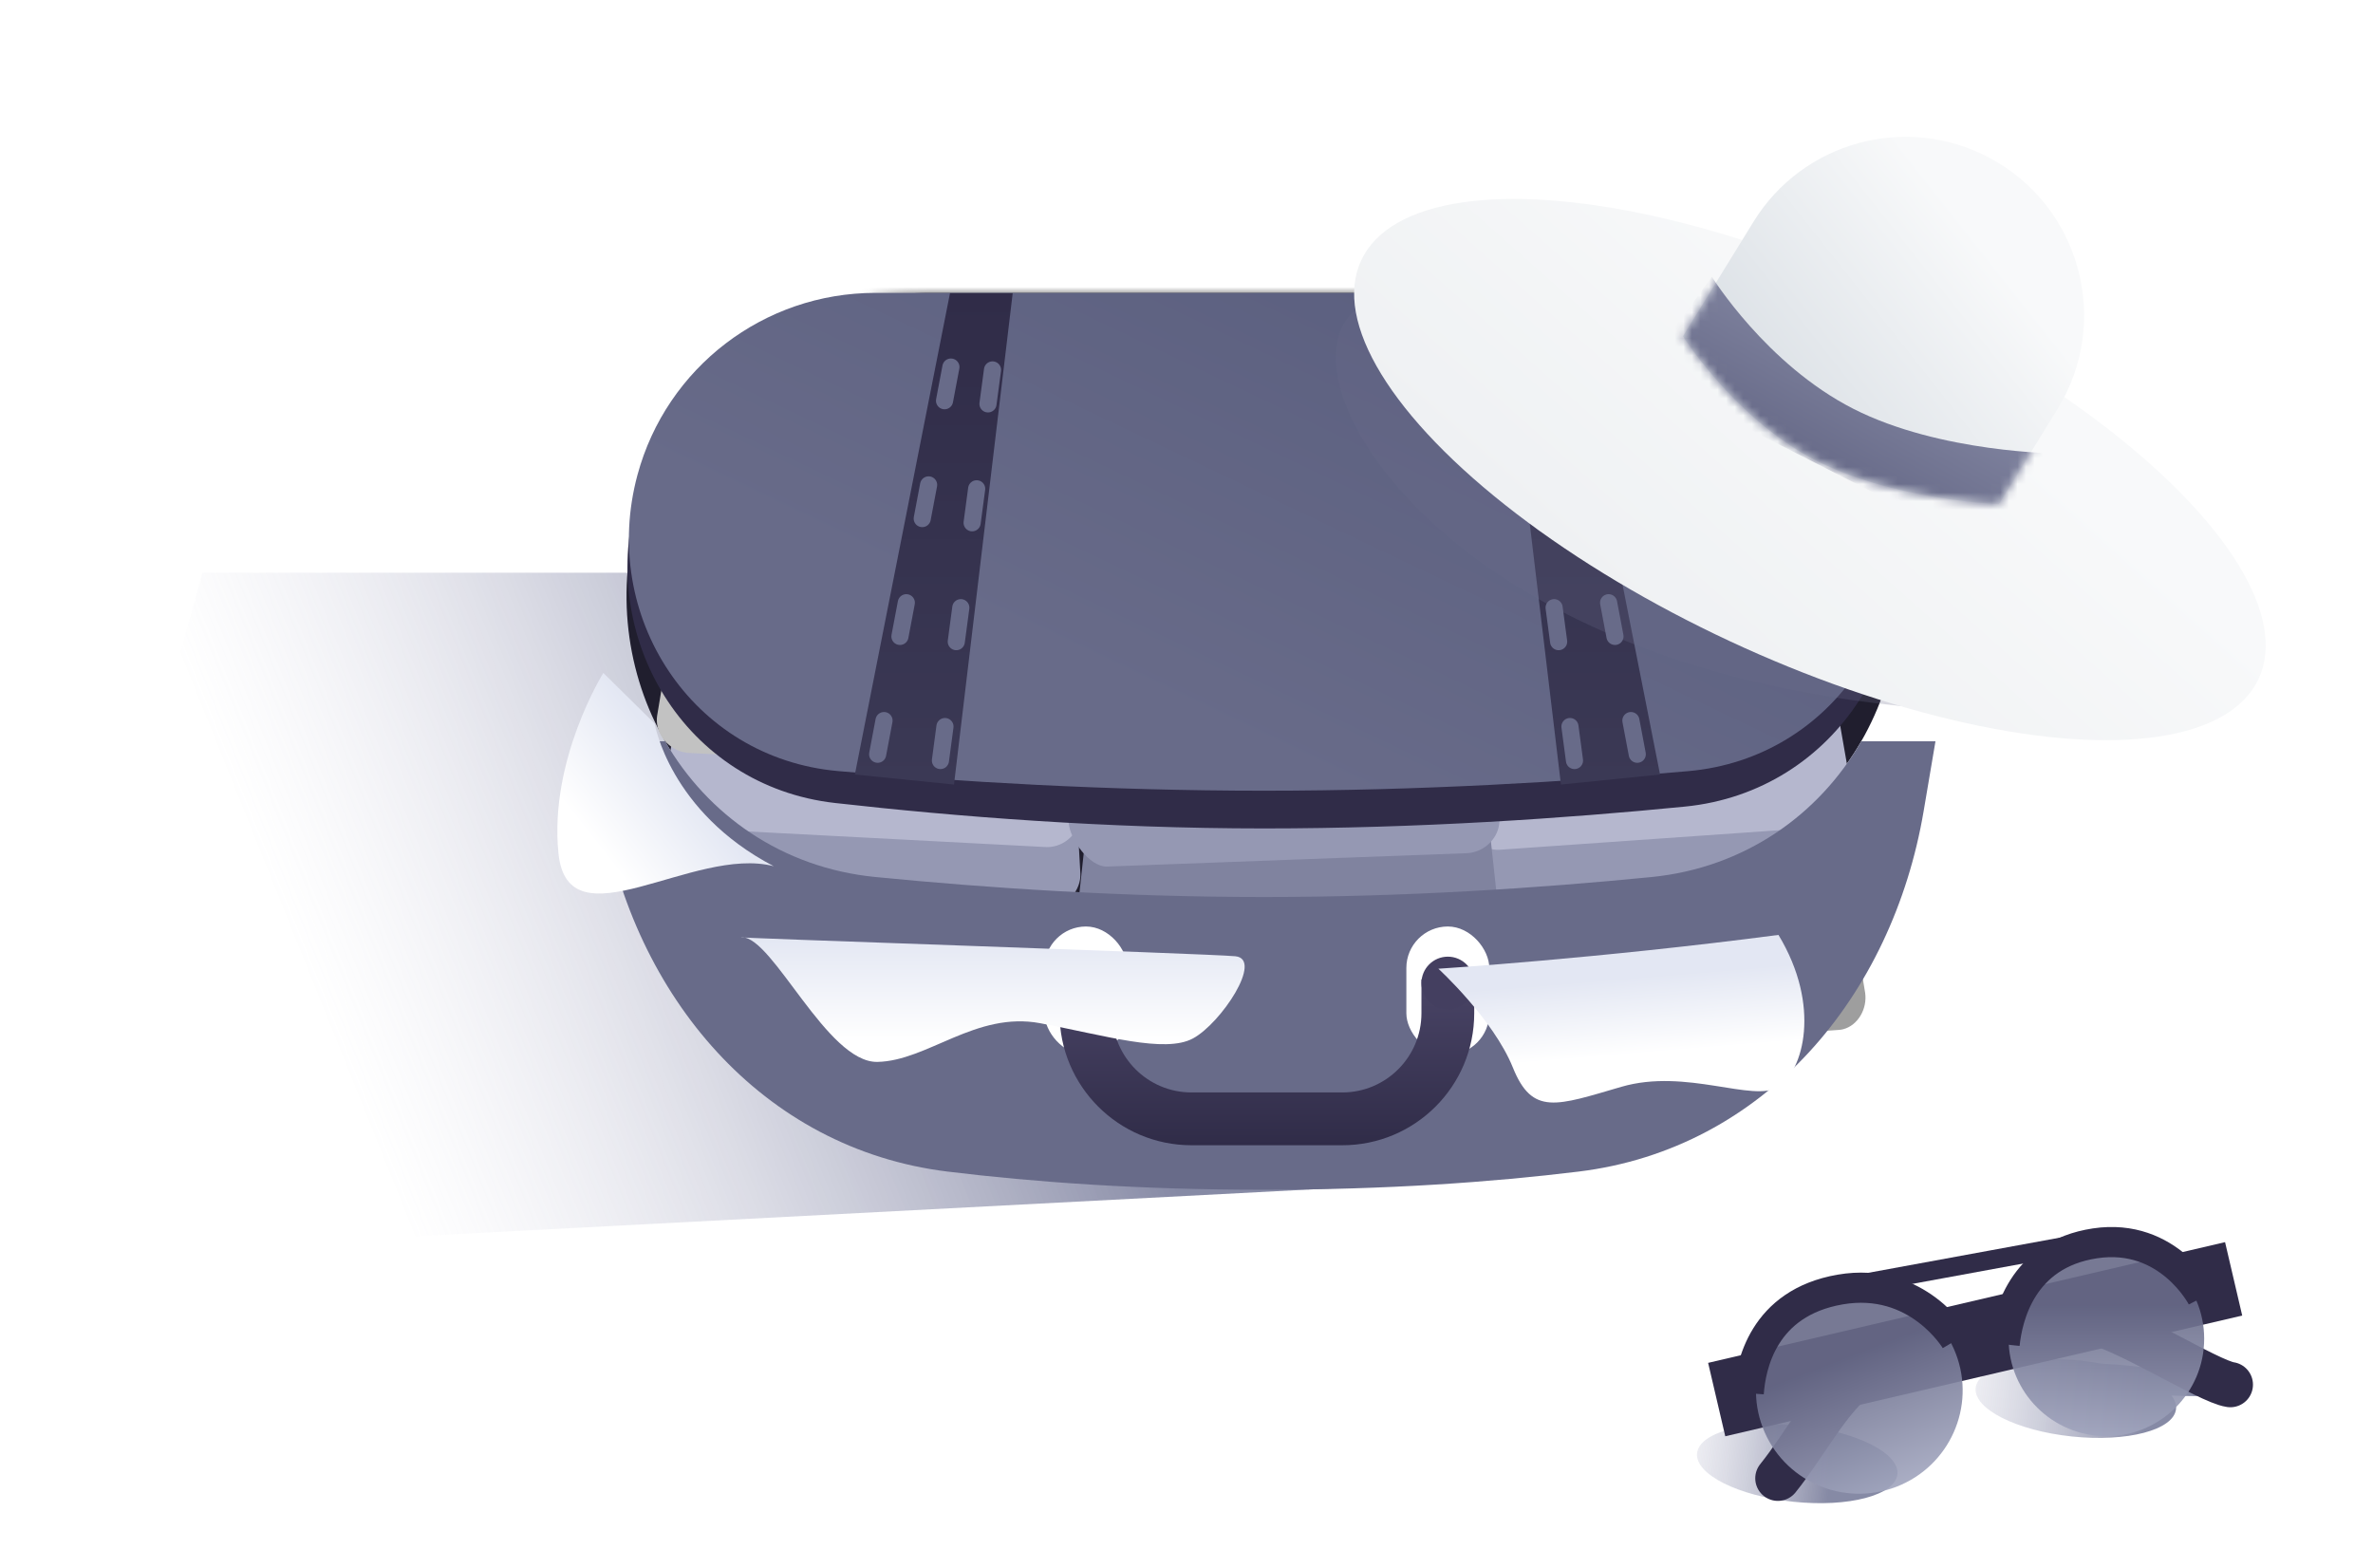 <svg width="277" height="183" viewBox="0 0 277 183" fill="none" xmlns="http://www.w3.org/2000/svg">
<path fill-rule="evenodd" clip-rule="evenodd" d="M116.379 68.475C115.624 67.459 114.433 66.859 113.167 66.859L23.634 66.859L1.438 146.774L160.592 138.449C163.78 138.282 165.498 134.633 163.595 132.07L116.379 68.475Z" fill="url(#paint0_linear_426_26775)" fill-opacity="0.5" style="mix-blend-mode:multiply"/>
<path fill-rule="evenodd" clip-rule="evenodd" d="M73.988 61.875C77.598 45.696 91.954 34.19 108.531 34.19H186.342C202.927 34.19 217.29 45.701 220.901 61.888C225.245 81.359 212.608 100.423 192.755 102.385C179.686 103.676 164.045 104.714 147.53 104.714C130.97 104.714 115.266 103.67 102.145 102.374C82.29 100.413 69.644 81.348 73.988 61.875Z" fill="#201E2E"/>
<mask id="mask0_426_26775" style="mask-type:luminance" maskUnits="userSpaceOnUse" x="73" y="34" width="149" height="71">
<path fill-rule="evenodd" clip-rule="evenodd" d="M73.988 61.875C77.598 45.696 91.954 34.19 108.531 34.19H186.342C202.927 34.19 217.29 45.701 220.901 61.888C225.245 81.359 212.608 100.423 192.755 102.385C179.686 103.676 164.045 104.714 147.53 104.714C130.97 104.714 115.266 103.67 102.145 102.374C82.29 100.413 69.644 81.348 73.988 61.875Z" fill="white"/>
</mask>
<g mask="url(#mask0_426_26775)">
<path fill-rule="evenodd" clip-rule="evenodd" d="M81.496 20.375H213.391L212.621 25.783C209.342 48.82 193.439 68.475 170.341 71.292C163.284 72.153 155.549 72.723 147.444 72.723C139.338 72.723 131.603 72.153 124.546 71.292C101.448 68.475 85.545 48.82 82.266 25.783L81.496 20.375Z" fill="#6D6D6D"/>
</g>
<path fill-rule="evenodd" clip-rule="evenodd" d="M86.236 66.769L120.829 68.582C122.778 68.684 124.297 69.995 124.426 71.69L126.113 102.004C126.18 103.926 124.636 105.673 122.672 105.905C122.467 105.93 122.262 105.936 122.058 105.926L81.111 103.78C79.164 103.678 77.528 102.013 77.457 100.061C77.449 99.857 77.46 99.655 77.488 99.456L82.334 69.484C82.64 67.812 84.287 66.667 86.236 66.769Z" fill="#9598B3"/>
<path fill-rule="evenodd" clip-rule="evenodd" d="M86.236 59.725L120.829 61.538C122.778 61.64 124.297 62.951 124.426 64.646L126.113 94.96C126.18 96.882 124.636 98.628 122.672 98.861C122.467 98.885 122.262 98.892 122.058 98.881L81.111 96.736C79.164 96.633 77.528 94.969 77.457 93.017C77.449 92.813 77.46 92.61 77.488 92.411L82.334 62.44C82.64 60.768 84.287 59.623 86.236 59.725Z" fill="#B5B7CE"/>
<path fill-rule="evenodd" clip-rule="evenodd" d="M85.739 50.893L121.327 52.758C123.332 52.863 124.898 54.177 125.037 55.872L126.897 86.195C126.975 88.118 125.388 89.862 123.362 90.092C123.15 90.116 122.938 90.122 122.728 90.111L80.44 87.895C78.43 87.79 76.743 86.122 76.671 84.17C76.664 83.966 76.675 83.764 76.704 83.565L81.723 53.602C82.038 51.931 83.734 50.788 85.739 50.893Z" fill="#C2C2C2"/>
<path fill-rule="evenodd" clip-rule="evenodd" d="M85.291 42.945L121.774 44.857C123.829 44.965 125.439 46.281 125.586 47.976L127.602 78.307C127.69 80.231 126.065 81.973 123.983 82.199C123.765 82.223 123.547 82.229 123.331 82.218L79.837 79.939C77.769 79.83 76.035 78.16 75.964 76.209C75.956 76.004 75.968 75.802 75.998 75.603L81.173 45.649C81.497 43.978 83.235 42.837 85.291 42.945Z" fill="#D8D8D8"/>
<path fill-rule="evenodd" clip-rule="evenodd" d="M179.206 85.388L209.303 83.283C210.999 83.165 212.462 84.295 212.768 85.963L217.716 115.875C217.995 117.776 216.862 119.685 215.192 120.138C215.018 120.185 214.841 120.215 214.664 120.227L179.038 122.719C177.345 122.837 175.74 121.368 175.453 119.439C175.423 119.237 175.409 119.034 175.41 118.833L176.147 88.524C176.218 86.829 177.51 85.506 179.206 85.388Z" fill="#9E9E9E"/>
<path fill-rule="evenodd" clip-rule="evenodd" d="M178.346 78.396L208.444 76.291C210.139 76.173 211.602 77.303 211.909 78.972L216.857 108.883C217.136 110.785 216.003 112.693 214.333 113.146C214.159 113.193 213.982 113.223 213.805 113.236L178.179 115.727C176.485 115.845 174.88 114.377 174.594 112.447C174.564 112.245 174.549 112.043 174.551 111.842L175.287 81.532C175.359 79.838 176.65 78.514 178.346 78.396Z" fill="#AFAFAF"/>
<path fill-rule="evenodd" clip-rule="evenodd" d="M176.843 69.686L207.805 67.521C209.55 67.399 211.055 68.527 211.37 70.195L216.468 100.096C216.757 101.997 215.587 103.908 213.862 104.364C213.682 104.412 213.5 104.442 213.317 104.455L176.525 107.028C174.776 107.15 173.126 105.685 172.839 103.755C172.809 103.553 172.796 103.35 172.798 103.15L173.685 72.83C173.765 71.135 175.098 69.808 176.843 69.686Z" fill="#9598B3"/>
<path fill-rule="evenodd" clip-rule="evenodd" d="M175.486 61.848L207.227 59.628C209.016 59.503 210.558 60.628 210.881 62.295L216.114 92.187C216.412 94.087 215.209 96.001 213.435 96.461C213.25 96.509 213.062 96.539 212.874 96.552L175.033 99.199C173.234 99.324 171.544 97.862 171.257 95.932C171.227 95.73 171.214 95.528 171.217 95.327L172.239 64.998C172.327 63.302 173.698 61.973 175.486 61.848Z" fill="#B5B7CE"/>
<path fill-rule="evenodd" clip-rule="evenodd" d="M133.39 78.202H168.031C169.983 78.202 171.568 79.432 171.786 81.118L175.057 111.302C175.224 113.218 173.773 115.043 171.825 115.378C171.621 115.413 171.417 115.43 171.213 115.43H130.209C128.26 115.43 126.539 113.854 126.365 111.908C126.347 111.705 126.347 111.502 126.365 111.302L129.636 81.118C129.854 79.432 131.439 78.202 133.39 78.202Z" fill="#9E9E9E"/>
<path fill-rule="evenodd" clip-rule="evenodd" d="M133.023 71.168H167.664C169.616 71.168 171.201 72.397 171.418 74.083L174.69 104.267C174.857 106.183 173.406 108.008 171.457 108.343C171.254 108.378 171.049 108.396 170.846 108.396H129.842C127.893 108.396 126.172 106.819 125.998 104.874C125.98 104.67 125.98 104.467 125.998 104.267L129.269 74.083C129.486 72.397 131.072 71.168 133.023 71.168Z" fill="#80839F"/>
<path fill-rule="evenodd" clip-rule="evenodd" d="M132.061 62.374H167.698C169.706 62.374 171.339 63.604 171.566 65.29L175.011 95.474C175.189 97.39 173.696 99.215 171.684 99.55C171.474 99.585 171.263 99.603 171.053 99.603L129.168 101.161C127.155 101.161 124.921 98.025 124.748 96.08C124.73 95.877 124.73 95.674 124.749 95.474L128.193 65.29C128.42 63.604 130.054 62.374 132.061 62.374Z" fill="#9598B3"/>
<path fill-rule="evenodd" clip-rule="evenodd" d="M131.2 54.46H167.733C169.791 54.46 171.467 55.69 171.703 57.376L175.303 87.56C175.492 89.476 173.961 91.301 171.893 91.636C171.677 91.671 171.459 91.689 171.243 91.689H127.689C125.619 91.689 123.8 90.112 123.626 88.166C123.608 87.963 123.609 87.76 123.629 87.56L127.229 57.376C127.465 55.69 129.141 54.46 131.2 54.46Z" fill="#D8D8D8"/>
<path fill-rule="evenodd" clip-rule="evenodd" d="M77.636 86.537L68.961 86.537L70.341 94.682C73.994 116.248 88.913 134.118 110.625 136.767C120.709 137.998 132.991 138.885 147.444 138.885C161.897 138.885 174.178 137.998 184.262 136.767C205.975 134.118 220.893 116.248 224.547 94.682L225.927 86.537L217.264 86.537C212.322 95.117 203.619 101.311 192.755 102.385C179.686 103.676 164.046 104.714 147.53 104.714C130.971 104.714 115.266 103.67 102.145 102.374C91.285 101.302 82.582 95.112 77.636 86.537Z" fill="#686B89"/>
<rect x="121.922" y="108.155" width="9.681" height="14.969" rx="4.841" fill="white"/>
<rect x="164.164" y="108.155" width="9.681" height="14.969" rx="4.841" fill="white"/>
<path fill-rule="evenodd" clip-rule="evenodd" d="M172.086 118.281V114.319H165.925V118.281C165.925 123.387 161.787 127.527 156.683 127.527H139.081C133.978 127.527 129.84 123.387 129.84 118.281V114.319H123.68V118.281C123.68 126.792 130.575 133.691 139.082 133.691H156.684C165.19 133.691 172.086 126.792 172.086 118.281Z" fill="url(#paint1_linear_426_26775)"/>
<ellipse cx="126.76" cy="114.759" rx="3.08" ry="3.082" fill="#443F60"/>
<ellipse cx="169.006" cy="114.759" rx="3.08" ry="3.082" fill="#443F60"/>
<path fill-rule="evenodd" clip-rule="evenodd" d="M70.428 78.556C70.428 78.556 64.082 88.706 65.188 99.61C66.293 110.515 80.949 98.677 90.317 101.117C78.151 94.768 76.412 84.461 76.412 84.461L70.428 78.556Z" fill="url(#paint2_linear_426_26775)"/>
<g filter="url(#filter0_d_426_26775)">
<path fill-rule="evenodd" clip-rule="evenodd" d="M175.902 99.085C175.902 99.085 182.318 104.968 184.597 110.62C186.875 116.272 189.69 115.077 197.263 112.869C204.835 110.662 212.701 114.763 215.6 112.869C218.499 110.975 220.624 103.444 215.6 95.138C194.529 97.903 175.902 99.085 175.902 99.085Z" fill="url(#paint3_linear_426_26775)"/>
</g>
<g filter="url(#filter1_d_426_26775)">
<path fill-rule="evenodd" clip-rule="evenodd" d="M94.624 97.413C98.242 97.413 104.553 112.068 110.412 111.962C116.27 111.856 121.901 106.026 129.447 107.45C136.992 108.875 143.969 110.995 147.253 109.223C150.538 107.45 155.503 99.947 152.2 99.629C148.898 99.311 91.005 97.413 94.624 97.413Z" fill="url(#paint4_linear_426_26775)"/>
</g>
<path fill-rule="evenodd" clip-rule="evenodd" d="M74.491 57.653C77.857 46.345 88.253 38.592 100.052 38.592H194.662C206.551 38.592 217.016 46.434 220.354 57.845C225.351 74.927 214.39 92.408 196.679 94.159C182.753 95.535 165.59 96.708 147.53 96.708C129.098 96.708 111.57 95.33 97.46 93.736C80.036 91.768 69.489 74.459 74.491 57.653Z" fill="#302C48"/>
<path fill-rule="evenodd" clip-rule="evenodd" d="M74.416 55.425C77.808 42.892 89.181 34.19 102.164 34.19H192.713C205.702 34.19 217.079 42.896 220.473 55.434C224.939 71.931 214.1 88.513 197.076 90.019C183.202 91.246 165.908 92.305 147.53 92.305C129.109 92.305 111.747 91.242 97.821 90.011C80.796 88.506 69.95 71.923 74.416 55.425Z" fill="url(#paint5_linear_426_26775)"/>
<path fill-rule="evenodd" clip-rule="evenodd" d="M110.892 34.227L99.789 90.414L111.359 91.583L118.212 34.227H110.892Z" fill="url(#paint6_linear_426_26775)"/>
<path d="M102.448 88.047L112.707 33.823" stroke="#686B89" stroke-width="2" stroke-linecap="round" stroke-linejoin="round" stroke-dasharray="4 10"/>
<path d="M109.777 88.78L117.104 33.823" stroke="#686B89" stroke-width="2" stroke-linecap="round" stroke-linejoin="round" stroke-dasharray="4 10"/>
<path fill-rule="evenodd" clip-rule="evenodd" d="M182.675 34.227L193.777 90.414L182.208 91.583L175.354 34.227H182.675Z" fill="url(#paint7_linear_426_26775)"/>
<path d="M191.118 88.047L180.859 33.823" stroke="#686B89" stroke-width="2" stroke-linecap="round" stroke-linejoin="round" stroke-dasharray="4 10"/>
<path d="M183.79 88.78L176.462 33.823" stroke="#686B89" stroke-width="2" stroke-linecap="round" stroke-linejoin="round" stroke-dasharray="4 10"/>
<g style="mix-blend-mode:multiply" opacity="0.256">
<path fill-rule="evenodd" clip-rule="evenodd" d="M163.393 34.735C144.543 34.392 160.406 76.263 221.838 82.411C234.669 78.536 218.767 59.074 218.767 59.074C218.767 59.074 182.244 35.078 163.393 34.735Z" fill="#686B89"/>
</g>
<ellipse cx="211.272" cy="54.816" rx="57.792" ry="22.108" transform="rotate(25 211.272 54.816)" fill="url(#paint8_linear_426_26775)"/>
<path fill-rule="evenodd" clip-rule="evenodd" d="M204.687 25.885C210.456 16.522 222.506 13.252 232.216 18.415C242.839 24.062 246.486 37.506 240.176 47.748L233.332 58.858C233.332 58.858 220.662 58.372 211.521 53.511C202.38 48.651 196.453 39.25 196.453 39.25L204.687 25.885Z" fill="url(#paint9_linear_426_26775)"/>
<mask id="mask1_426_26775" style="mask-type:luminance" maskUnits="userSpaceOnUse" x="196" y="15" width="48" height="44">
<path fill-rule="evenodd" clip-rule="evenodd" d="M204.687 25.885C210.456 16.522 222.506 13.252 232.216 18.415C242.839 24.062 246.486 37.506 240.176 47.748L233.332 58.858C233.332 58.858 220.662 58.372 211.521 53.511C202.38 48.651 196.453 39.25 196.453 39.25L204.687 25.885Z" fill="white"/>
</mask>
<g mask="url(#mask1_426_26775)">
<path fill-rule="evenodd" clip-rule="evenodd" d="M199.832 32.314C199.832 32.314 206.176 42.542 216.333 47.717C226.49 52.893 240.311 52.939 240.311 52.939L231.99 64.278L191.511 43.652L199.832 32.314Z" fill="url(#paint10_linear_426_26775)"/>
</g>
<path fill-rule="evenodd" clip-rule="evenodd" d="M253.472 162.901C257.752 163.121 260.806 162.893 260.873 162.258C260.961 161.418 255.797 160.188 249.339 159.509C247.89 159.357 246.499 159.245 245.211 159.173C244.431 159.027 243.617 158.908 242.78 158.82C236.321 158.141 230.877 159.576 230.62 162.025C230.362 164.474 235.389 167.01 241.848 167.689C248.306 168.368 253.75 166.932 254.008 164.483C254.063 163.953 253.872 163.42 253.472 162.901Z" fill="url(#paint11_linear_426_26775)" fill-opacity="0.5" style="mix-blend-mode:multiply"/>
<ellipse cx="209.79" cy="170.872" rx="11.758" ry="4.459" transform="rotate(6 209.79 170.872)" fill="url(#paint12_linear_426_26775)" fill-opacity="0.5" style="mix-blend-mode:multiply"/>
<path d="M256.447 150.288L204.675 162.379" stroke="#302C48" stroke-width="8.8" stroke-linecap="square"/>
<path d="M229.051 157.238C233.959 156.275 240.064 153.725 243.793 154.206C247.522 154.687 257.796 161.278 260.349 161.636" stroke="#302C48" stroke-width="5.28" stroke-linecap="round" stroke-linejoin="round"/>
<path d="M207.53 172.568C210.671 168.676 213.709 162.798 216.875 160.77C220.041 158.741 232.147 157.186 234.333 155.82" stroke="#302C48" stroke-width="5.28" stroke-linecap="round" stroke-linejoin="round"/>
<path fill-rule="evenodd" clip-rule="evenodd" d="M227.242 155.722L234.705 153.989L236.122 156.656L226.942 158.574L227.242 155.722Z" fill="#302C48"/>
<ellipse opacity="0.9" cx="217.038" cy="162.344" rx="12.067" ry="12.021" transform="rotate(-21 217.038 162.344)" fill="url(#paint13_linear_426_26775)"/>
<ellipse opacity="0.9" cx="11.415" cy="11.371" rx="11.415" ry="11.371" transform="matrix(-1 0 0 1 257.293 144.909)" fill="url(#paint14_linear_426_26775)"/>
<path d="M214.834 150.297L244.179 144.909" stroke="#302C48" stroke-width="2.2"/>
<path d="M233.996 156.932C234.328 153.779 235.947 146.433 244.556 145.141C253.165 143.849 257.067 151.475 257.067 151.475" stroke="#302C48" stroke-width="3.52"/>
<path d="M204.128 162.646C204.349 159.483 205.76 152.089 214.809 150.532C223.857 148.974 228.294 156.478 228.294 156.478" stroke="#302C48" stroke-width="3.52"/>
<defs>
<filter id="filter0_d_426_26775" x="167.902" y="95.138" width="50.719" height="33.568" filterUnits="userSpaceOnUse" color-interpolation-filters="sRGB">
<feFlood flood-opacity="0" result="BackgroundImageFix"/>
<feColorMatrix in="SourceAlpha" type="matrix" values="0 0 0 0 0 0 0 0 0 0 0 0 0 0 0 0 0 0 127 0" result="hardAlpha"/>
<feOffset dx="-8" dy="14"/>
<feColorMatrix type="matrix" values="0 0 0 0 0.408 0 0 0 0 0.421 0 0 0 0 0.538 0 0 0 0.25 0"/>
<feBlend mode="normal" in2="BackgroundImageFix" result="effect1_dropShadow_426_26775"/>
<feBlend mode="normal" in="SourceGraphic" in2="effect1_dropShadow_426_26775" result="shape"/>
</filter>
<filter id="filter1_d_426_26775" x="86.461" y="97.413" width="66.828" height="26.55" filterUnits="userSpaceOnUse" color-interpolation-filters="sRGB">
<feFlood flood-opacity="0" result="BackgroundImageFix"/>
<feColorMatrix in="SourceAlpha" type="matrix" values="0 0 0 0 0 0 0 0 0 0 0 0 0 0 0 0 0 0 127 0" result="hardAlpha"/>
<feOffset dx="-8" dy="12"/>
<feColorMatrix type="matrix" values="0 0 0 0 0.408 0 0 0 0 0.421 0 0 0 0 0.538 0 0 0 0.25 0"/>
<feBlend mode="normal" in2="BackgroundImageFix" result="effect1_dropShadow_426_26775"/>
<feBlend mode="normal" in="SourceGraphic" in2="effect1_dropShadow_426_26775" result="shape"/>
</filter>
<linearGradient id="paint0_linear_426_26775" x1="29.548" y1="97.645" x2="107.863" y2="66.124" gradientUnits="userSpaceOnUse">
<stop stop-color="#AAABC9" stop-opacity="0.01"/>
<stop offset="1" stop-color="#0E154B"/>
</linearGradient>
<linearGradient id="paint1_linear_426_26775" x1="112.894" y1="98.849" x2="112.894" y2="133.691" gradientUnits="userSpaceOnUse">
<stop stop-color="#5E587E"/>
<stop offset="1" stop-color="#302C48"/>
</linearGradient>
<linearGradient id="paint2_linear_426_26775" x1="76.6" y1="86.264" x2="66.307" y2="94.385" gradientUnits="userSpaceOnUse">
<stop stop-color="#E3E7F3"/>
<stop offset="1" stop-color="white"/>
</linearGradient>
<linearGradient id="paint3_linear_426_26775" x1="192.099" y1="100.621" x2="192.837" y2="109.568" gradientUnits="userSpaceOnUse">
<stop stop-color="#E3E7F3"/>
<stop offset="1" stop-color="white"/>
</linearGradient>
<linearGradient id="paint4_linear_426_26775" x1="92.341" y1="97.413" x2="92.341" y2="109.653" gradientUnits="userSpaceOnUse">
<stop stop-color="#E3E7F3"/>
<stop offset="1" stop-color="white"/>
</linearGradient>
<linearGradient id="paint5_linear_426_26775" x1="172.944" y1="39.464" x2="149.356" y2="88.993" gradientUnits="userSpaceOnUse">
<stop stop-color="#5C6080"/>
<stop offset="1" stop-color="#686B89"/>
</linearGradient>
<linearGradient id="paint6_linear_426_26775" x1="118.212" y1="91.583" x2="118.212" y2="34.227" gradientUnits="userSpaceOnUse">
<stop stop-color="#3B3955"/>
<stop offset="1" stop-color="#302C48"/>
</linearGradient>
<linearGradient id="paint7_linear_426_26775" x1="175.354" y1="91.583" x2="175.354" y2="34.227" gradientUnits="userSpaceOnUse">
<stop stop-color="#3B3955"/>
<stop offset="1" stop-color="#302C48"/>
</linearGradient>
<linearGradient id="paint8_linear_426_26775" x1="214.369" y1="35.613" x2="201.267" y2="79.511" gradientUnits="userSpaceOnUse">
<stop stop-color="#F8F9FA"/>
<stop offset="1" stop-color="#EFF1F3"/>
</linearGradient>
<linearGradient id="paint9_linear_426_26775" x1="224.645" y1="20.064" x2="201.918" y2="38.015" gradientUnits="userSpaceOnUse">
<stop stop-color="#F8F9FA"/>
<stop offset="1" stop-color="#DDE2E7"/>
</linearGradient>
<linearGradient id="paint10_linear_426_26775" x1="188.806" y1="0.746" x2="171.655" y2="31.712" gradientUnits="userSpaceOnUse">
<stop stop-color="#A1A5BE"/>
<stop offset="1" stop-color="#686B89"/>
</linearGradient>
<linearGradient id="paint11_linear_426_26775" x1="222.115" y1="165.33" x2="250.157" y2="168.277" gradientUnits="userSpaceOnUse">
<stop stop-color="#AAABC9" stop-opacity="0.01"/>
<stop offset="1" stop-color="#0E154B"/>
</linearGradient>
<linearGradient id="paint12_linear_426_26775" x1="191.696" y1="175.048" x2="213.717" y2="175.048" gradientUnits="userSpaceOnUse">
<stop stop-color="#AAABC9" stop-opacity="0.01"/>
<stop offset="1" stop-color="#0E154B"/>
</linearGradient>
<linearGradient id="paint13_linear_426_26775" x1="225.152" y1="174.365" x2="225.152" y2="158.2" gradientUnits="userSpaceOnUse">
<stop stop-color="#A1A5BE"/>
<stop offset="1" stop-color="#686B89"/>
</linearGradient>
<linearGradient id="paint14_linear_426_26775" x1="19.09" y1="22.742" x2="19.09" y2="7.45" gradientUnits="userSpaceOnUse">
<stop stop-color="#A1A5BE"/>
<stop offset="1" stop-color="#686B89"/>
</linearGradient>
</defs>
</svg>
